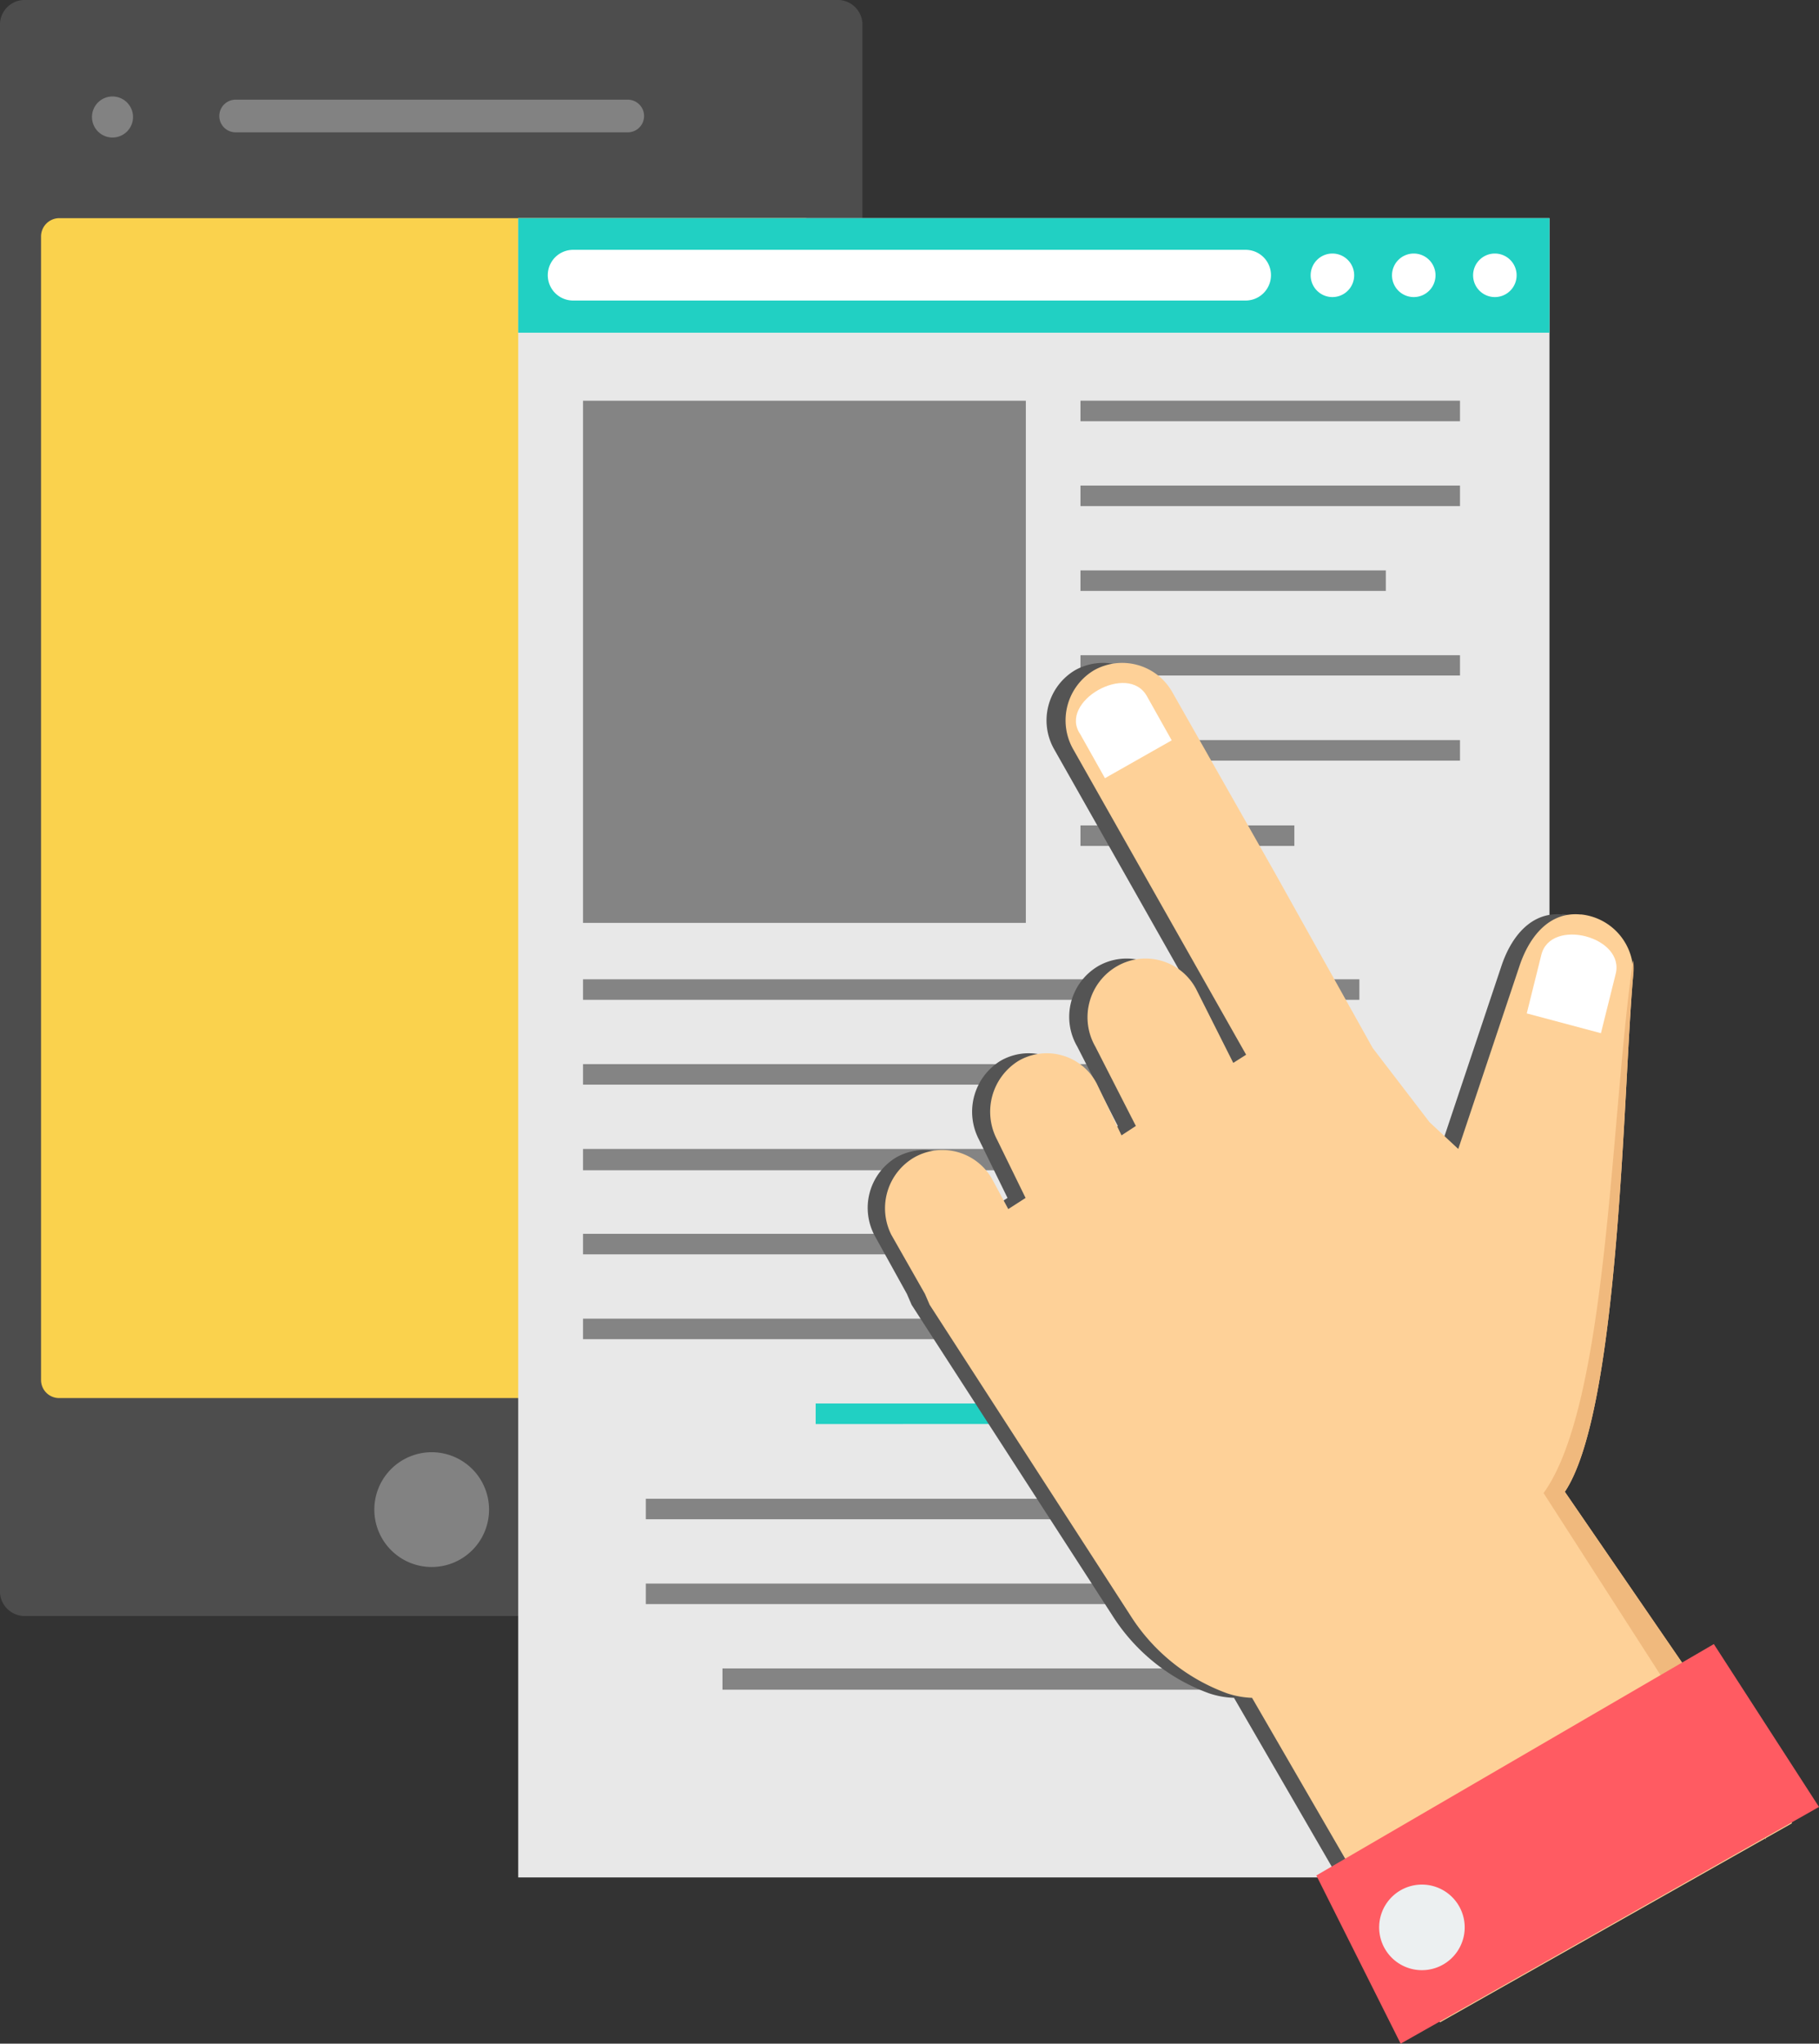 <svg id="Layer_1" data-name="Layer 1" xmlns="http://www.w3.org/2000/svg" viewBox="0 0 73.57 82.62"><rect x="0" y="0" width="73.57" height="82.62" fill="#333333" stroke="none"/><defs><style>.cls-1{fill:#4d4d4d;}.cls-2{fill:#fad24d;}.cls-3{fill:#828282;}.cls-4{fill:#e8e8e8;}.cls-5{fill:#21d0c3;}.cls-6{fill:#fff;}.cls-7{fill:#848484;}.cls-8{fill:#545454;}.cls-9{fill:#fed198;}.cls-10{fill:#f0b97d;}.cls-11{fill:#ff5b62;}.cls-12{fill:#ecf0f1;}</style></defs><title>section-2_5</title><path class="cls-1" d="M13.89,3.69h33a1,1,0,0,1,.94.94V68.08a1,1,0,0,1-.94.94h-33a1,1,0,0,1-.94-0.94V4.63A1,1,0,0,1,13.89,3.69Z" transform="translate(-12.95 -3.69)"/><path class="cls-2" d="M15.34,12.51H45.48a0.73,0.73,0,0,1,.73.73V59.48a0.73,0.73,0,0,1-.73.73H15.34a0.73,0.73,0,0,1-.73-0.73V13.24A0.74,0.74,0,0,1,15.34,12.51Z" transform="translate(-12.95 -3.69)"/><path class="cls-3" d="M22.48,7.72H38.34a0.66,0.66,0,0,1,0,1.32H22.48A0.66,0.66,0,0,1,22.48,7.72Z" transform="translate(-12.95 -3.69)"/><path class="cls-3" d="M30.41,62.4a2.32,2.32,0,1,1-2.32,2.32A2.32,2.32,0,0,1,30.41,62.4Z" transform="translate(-12.95 -3.69)"/><path class="cls-4" d="M75.62,12.51H33.91V79.59H75.62V12.51Z" transform="translate(-12.95 -3.69)"/><path class="cls-5" d="M75.62,12.51H33.91v4.63H75.62V12.51Z" transform="translate(-12.95 -3.69)"/><path class="cls-6" d="M63.33,13.79H36.13a1,1,0,1,0,0,2.05h27.2A1,1,0,1,0,63.33,13.79Z" transform="translate(-12.95 -3.69)"/><path class="cls-6" d="M66.84,13.94a0.88,0.88,0,1,1-.88.88A0.88,0.88,0,0,1,66.84,13.94Z" transform="translate(-12.95 -3.69)"/><path class="cls-6" d="M70.13,13.94a0.88,0.88,0,1,1-.88.88A0.88,0.88,0,0,1,70.13,13.94Z" transform="translate(-12.95 -3.69)"/><path class="cls-6" d="M73.41,13.94a0.88,0.88,0,1,1-.88.88A0.88,0.88,0,0,1,73.41,13.94Z" transform="translate(-12.95 -3.69)"/><path class="cls-7" d="M36.53,19.89H54.44V41H36.53V19.89Z" transform="translate(-12.95 -3.69)"/><path class="cls-7" d="M56.65,37.06H65.3v0.83H56.65V37.06ZM42.17,71.14H67.36V72H42.17V71.14Zm-3.11-3.43h31.4v0.83H39.07V67.71Zm0-3.43h31.4v0.83H39.07V64.28ZM36.53,57h31.4v0.83H36.53V57Zm0-3.43h31.4v0.83H36.53V53.56Zm0-3.43H61.72V51H36.53V50.13Zm0-3.43h31.4v0.83H36.53V46.7Zm0-3.43h31.4v0.83H36.53V43.27ZM56.65,19.89H72v0.83H56.65V19.89Zm0,3.43H72v0.83H56.65V23.33Zm0,3.43H69v0.83H56.65V26.76Zm0,3.43H72V31H56.65V30.19Zm0,3.43H72v0.83H56.65V33.62Z" transform="translate(-12.95 -3.69)"/><path class="cls-5" d="M45.94,60.43H63.59v0.83H45.94V60.43Z" transform="translate(-12.95 -3.69)"/><path class="cls-8" d="M76.14,40.66h0c-1.25-.12-2.06.88-2.46,2.07L71.2,50.14,70,49.06l-2.3-3-4-7.16-4.09-7.2a2.33,2.33,0,0,0-3.17-.92,2.36,2.36,0,0,0-.86,3.19l7,12.36-0.52.33-1.51-3a2.31,2.31,0,0,0-3.17-.92A2.38,2.38,0,0,0,56.52,46l1.64,3.21-0.58.38-1-2.09a2.28,2.28,0,0,0-3.17-.92,2.42,2.42,0,0,0-.86,3.19l1.15,2.35-0.7.45-0.63-1.17a2.31,2.31,0,0,0-3.17-.92,2.38,2.38,0,0,0-.86,3.19L49.63,56l0.19,0.44L57.94,69a7.77,7.77,0,0,0,3.92,3.15,3.58,3.58,0,0,0,1,.18l7.6,13.12,14.24-8.05L75.51,64c2.22-3.35,2.36-16.37,2.72-20.85a2.35,2.35,0,0,0-2.09-2.51h0Z" transform="translate(-12.95 -3.69)"/><path class="cls-9" d="M76.87,40.66h0c-1.25-.12-2.06.88-2.46,2.07l-2.48,7.41-1.16-1.08-2.3-3-4-7.16-4.09-7.2a2.33,2.33,0,0,0-3.17-.92,2.36,2.36,0,0,0-.86,3.19l7,12.36-0.52.33-1.51-3a2.31,2.31,0,0,0-3.17-.92A2.38,2.38,0,0,0,57.25,46l1.64,3.21-0.58.38-1-2.09a2.28,2.28,0,0,0-3.17-.92,2.42,2.42,0,0,0-.86,3.19l1.15,2.35-0.7.45-0.63-1.17a2.31,2.31,0,0,0-3.17-.92A2.38,2.38,0,0,0,49,53.61L50.36,56l0.19,0.44L58.67,69a7.77,7.77,0,0,0,3.92,3.15,3.58,3.58,0,0,0,1,.18l7.6,13.12,14.24-8.05L76.24,64C78.46,60.68,78.6,47.66,79,43.17a2.35,2.35,0,0,0-2.09-2.51h0Z" transform="translate(-12.95 -3.69)"/><path class="cls-10" d="M84.29,78l1.13-.64L76.24,64C78.46,60.68,78.6,47.66,79,43.17a2.31,2.31,0,0,0,0-.66c-0.92,6.3-1,17.92-3.62,21.54l9,14h0Z" transform="translate(-12.95 -3.69)"/><path class="cls-11" d="M82.26,70.16L66.19,79.51l3.41,6.8,16.92-9.57-4.25-6.58h0Z" transform="translate(-12.95 -3.69)"/><path class="cls-12" d="M69.58,80.12a1.73,1.73,0,1,0,2.37.61A1.73,1.73,0,0,0,69.58,80.12Z" transform="translate(-12.95 -3.69)"/><path class="cls-6" d="M56.64,33.37l1,1.78,2.7-1.53-1-1.78c-0.77-1.4-3.6.22-2.7,1.53h0Zm18.65,8.92h0L74.7,44.66l3,0.8,0.59-2.37C78.71,41.56,75.67,40.77,75.29,42.29Z" transform="translate(-12.95 -3.69)"/><path class="cls-3" d="M17.5,7.59a0.83,0.83,0,1,1-.83.83A0.83,0.83,0,0,1,17.5,7.59Z" transform="translate(-12.95 -3.69)"/></svg>